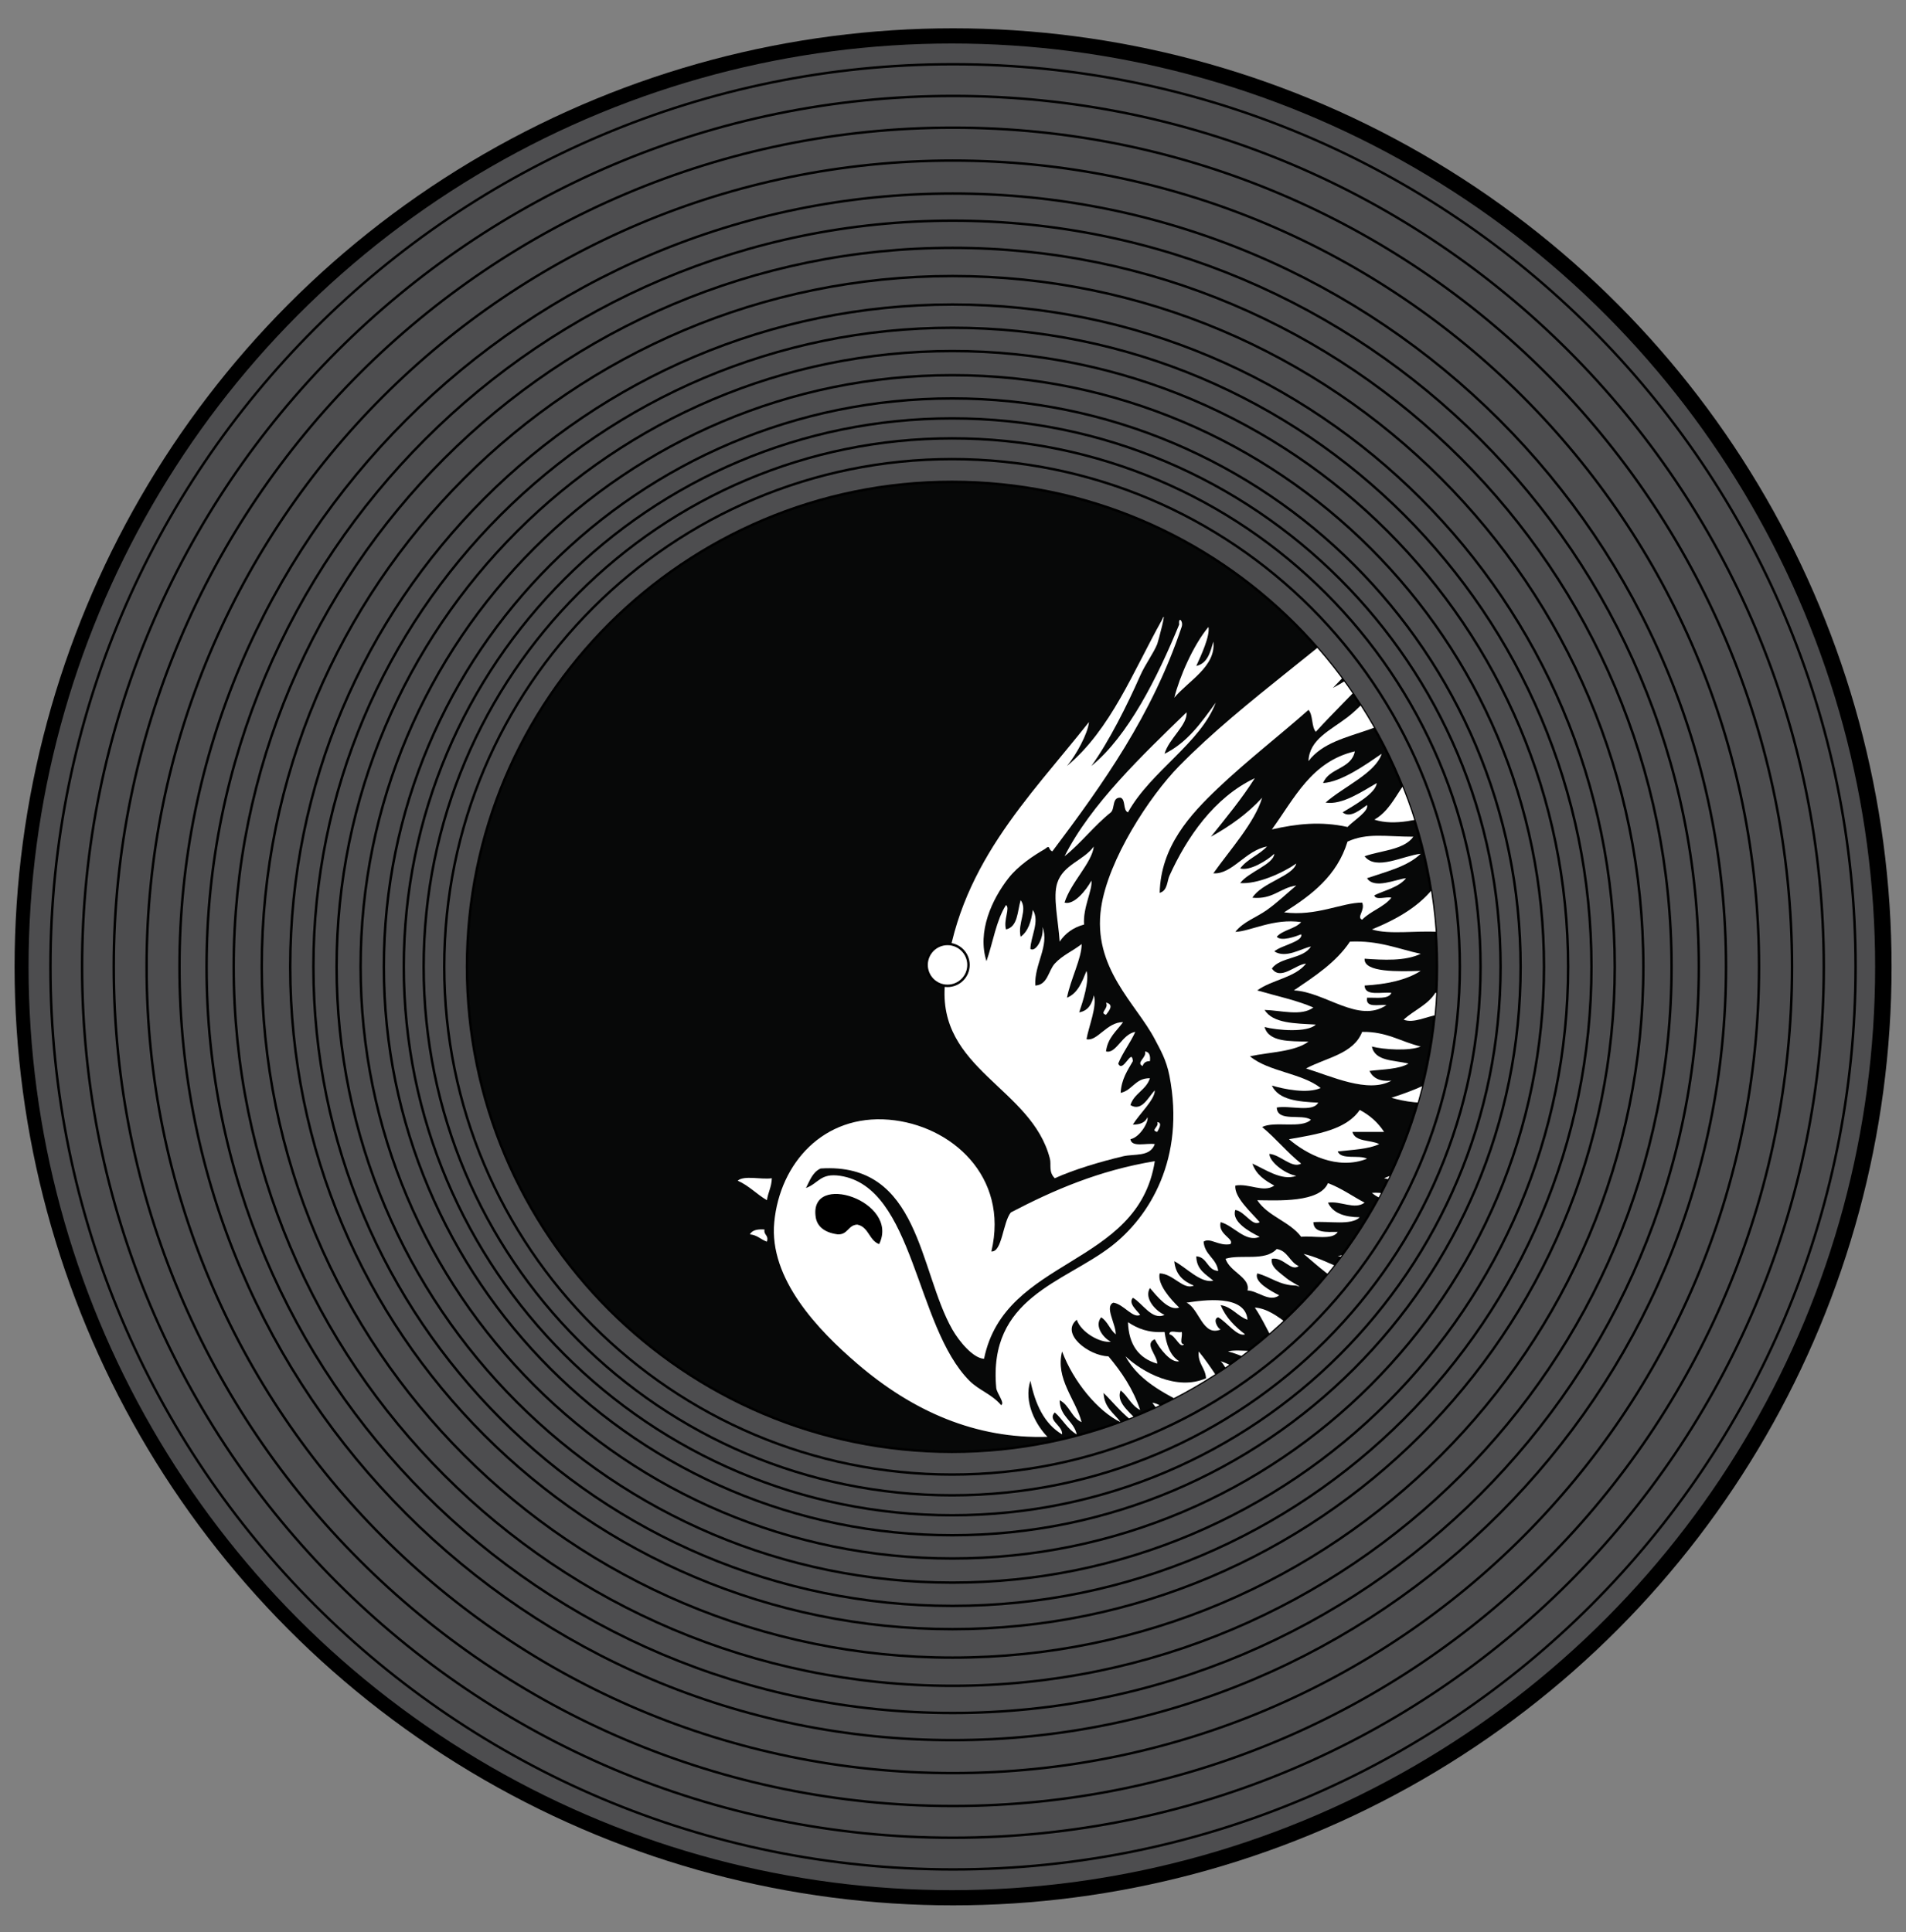 <?xml version="1.0" encoding="utf-8"?>
<!-- Generator: Adobe Illustrator 15.0.2, SVG Export Plug-In . SVG Version: 6.00 Build 0)  -->
<!DOCTYPE svg PUBLIC "-//W3C//DTD SVG 1.1//EN" "http://www.w3.org/Graphics/SVG/1.1/DTD/svg11.dtd">
<svg version="1.1" id="Layer_1" xmlns="http://www.w3.org/2000/svg" xmlns:xlink="http://www.w3.org/1999/xlink" x="0px" y="0px"
	 width="781.356px" height="792px" viewBox="0 0 781.356 792" enable-background="new 0 0 781.356 792" xml:space="preserve">
<rect x="0" y="0" width="781.356" height="792" fill="#808080" stroke="none"/>
<g>
	<g>
		<circle cx="390.709" cy="396.334" r="384.73"/>
		<circle fill="#4D4D4F" stroke="#000000" stroke-miterlimit="10" cx="390.206" cy="396.334" r="379"/>
		<path fill="#4D4D4F" stroke="#000000" stroke-miterlimit="10" d="M760.683,396.334c0,204.343-165.656,370.001-370,370.001
			c-204.343,0-370-165.658-370-370.001c0-204.344,165.657-370.002,370-370.002C595.027,26.332,760.683,191.99,760.683,396.334z"/>
		<path fill="#4D4D4F" stroke="#000000" stroke-miterlimit="10" d="M747.657,396.334c0,197.157-159.842,357.001-357,357.001
			c-197.157,0-357-159.844-357-357.001c0-197.158,159.843-357.002,357-357.002C587.815,39.332,747.657,199.176,747.657,396.334z"/>
		<path fill="#4D4D4F" stroke="#000000" stroke-miterlimit="10" d="M734.629,396.334c0,189.972-154.027,344.001-344,344.001
			c-189.971,0-344-154.029-344-344.001c0-189.975,154.029-344.002,344-344.002C580.602,52.332,734.629,206.359,734.629,396.334z"/>
		<path fill="#4D4D4F" stroke="#000000" stroke-miterlimit="10" d="M721.103,396.334c0,182.513-147.986,330.501-330.5,330.501
			c-182.513,0-330.5-147.988-330.5-330.501c0-182.514,147.987-330.502,330.5-330.502C573.117,65.832,721.103,213.82,721.103,396.334
			z"/>
		<path fill="#4D4D4F" stroke="#000000" stroke-miterlimit="10" d="M707.577,396.334c0,175.048-141.951,317.001-317,317.001
			c-175.048,0-317-141.953-317-317.001c0-175.062,141.952-317.002,317-317.002C565.625,79.332,707.577,221.271,707.577,396.334z"/>
		<path fill="#4D4D4F" stroke="#000000" stroke-miterlimit="10" d="M696.414,396.334c0,168.897-136.965,305.864-305.863,305.864
			c-168.897,0-305.863-136.967-305.863-305.864c0-168.898,136.966-305.865,305.863-305.865
			C559.449,90.469,696.414,227.436,696.414,396.334z"/>
		<path fill="#4D4D4F" stroke="#000000" stroke-miterlimit="10" d="M685.25,396.334c0,162.747-131.979,294.728-294.727,294.728
			c-162.747,0-294.727-131.98-294.727-294.728c0-162.75,131.979-294.729,294.727-294.729
			C553.272,101.605,685.25,233.584,685.25,396.334z"/>
		<path fill="#4D4D4F" stroke="#000000" stroke-miterlimit="10" d="M673.684,396.308c0,156.358-126.798,283.194-283.181,283.194
			c-156.349,0-283.193-126.836-283.193-283.194c0-156.375,126.845-283.143,283.193-283.143
			C546.886,113.165,673.684,239.933,673.684,396.308z"/>
		<path fill="#4D4D4F" stroke="#000000" stroke-miterlimit="10" d="M661.971,396.334c0,149.898-121.602,271.501-271.5,271.501
			s-271.5-121.603-271.5-271.501c0-149.932,121.602-271.502,271.5-271.502S661.971,246.402,661.971,396.334z"/>
		<path fill="#4D4D4F" stroke="#000000" stroke-miterlimit="10" d="M652.407,396.334c0,144.637-117.324,261.964-261.963,261.964
			c-144.637,0-261.963-117.327-261.963-261.964c0-144.638,117.326-261.965,261.963-261.965
			C535.083,134.369,652.407,251.696,652.407,396.334z"/>
		<path fill="#4D4D4F" stroke="#000000" stroke-miterlimit="10" d="M642.843,396.334c0,139.375-113.05,252.427-252.426,252.427
			c-139.375,0-252.426-113.052-252.426-252.427c0-139.378,113.051-252.428,252.426-252.428
			C529.793,143.906,642.843,256.956,642.843,396.334z"/>
		<path fill="#4D4D4F" stroke="#000000" stroke-miterlimit="10" d="M632.953,396.289c0,133.917-108.611,242.574-242.545,242.574
			c-133.902,0-242.578-108.657-242.578-242.574c0-133.936,108.676-242.485,242.578-242.485
			C524.341,153.804,632.953,262.354,632.953,396.289z"/>
		<path fill="#4D4D4F" stroke="#000000" stroke-miterlimit="10" d="M623.365,396.334c0,128.618-104.381,233.001-233,233.001
			c-128.618,0-233-104.383-233-233.001c0-128.671,104.382-233.002,233-233.002C518.984,163.332,623.365,267.663,623.365,396.334z"/>
		<path fill="#4D4D4F" stroke="#000000" stroke-miterlimit="10" d="M615.155,396.334c0,124.108-100.707,224.817-224.816,224.817
			c-124.108,0-224.816-100.709-224.816-224.817c0-124.12,100.708-224.818,224.816-224.818
			C514.448,171.516,615.155,272.214,615.155,396.334z"/>
		<path fill="#4D4D4F" stroke="#000000" stroke-miterlimit="10" d="M606.945,396.334c0,119.599-97.033,216.634-216.633,216.634
			c-119.599,0-216.633-97.035-216.633-216.634c0-119.602,97.034-216.635,216.633-216.635
			C509.912,179.699,606.945,276.732,606.945,396.334z"/>
		<path fill="#4D4D4F" stroke="#000000" stroke-miterlimit="10" d="M598.457,396.291c0,114.933-93.207,208.175-208.155,208.175
			c-114.914,0-208.188-93.242-208.188-208.175c0-114.949,93.273-208.09,208.188-208.09
			C505.25,188.201,598.457,281.342,598.457,396.291z"/>
	</g>
	<circle cx="390.232" cy="396.333" r="8.25"/>
</g>
<path fill="#070808" stroke="#000000" stroke-miterlimit="10" d="M589.08,396.308c0,109.745-89.061,198.829-198.815,198.829
	c-109.724,0-198.827-89.084-198.827-198.829c0-109.769,89.104-198.777,198.827-198.777
	C500.019,197.53,589.08,286.539,589.08,396.308z"/>
<g>
	<defs>
		<path id="SVGID_1_" d="M589.08,396.308c0,109.745-89.061,198.829-198.815,198.829c-109.724,0-198.827-89.084-198.827-198.829
			c0-109.769,89.104-198.777,198.827-198.777C500.019,197.53,589.08,286.539,589.08,396.308z"/>
	</defs>
	<clipPath id="SVGID_2_">
		<use xlink:href="#SVGID_1_"  overflow="visible"/>
	</clipPath>
	<g clip-path="url(#SVGID_2_)">
		<g>
			<path fill-rule="evenodd" clip-rule="evenodd" d="M589.407,274c0,1.333,0,2.667,0,4c-3.8,1.534-6.639,4.027-11,5
				C581.841,279.769,584.785,276.044,589.407,274z"/>
			<path fill-rule="evenodd" clip-rule="evenodd" fill="#FFFFFF" d="M589.407,299c0,1.667,0,3.333,0,5c-1.278,0.055-1.385,1.282-3,1
				C587.74,303.333,586.042,298.636,589.407,299z"/>
			<path fill-rule="evenodd" clip-rule="evenodd" fill="#FFFFFF" d="M589.407,310c0,1.334,0,2.666,0,4c-3.907-1.291-3.907,3.291,0,2
				c0,6,0,12,0,18c-7.403,1.604-17.427,4.77-26,2c7.436-4.184,10.051-13.346,16-19c2.874-2.732,7.6-2.638,9-7
				C588.74,310,589.074,310,589.407,310z"/>
			<path fill-rule="evenodd" clip-rule="evenodd" d="M589.407,314c0,0.666,0,1.334,0,2C585.5,317.291,585.5,312.709,589.407,314z"/>
			<path fill-rule="evenodd" clip-rule="evenodd" fill="#FFFFFF" d="M579.407,343c-3.91,5.424-13.089,5.578-20,8
				c4.728,6.119,15.924-0.319,23-1c-5.42,5.247-14.06,7.273-22,10c2.962,4.621,11.748,0.463,16,0c-2.947,3.719-8.479,4.854-13,7
				c0.431,2.236,4.929,0.405,7,1c-3.103,3.896-8.556,5.444-12,9c-2.476-0.965,1.378-3.84,0-7c-8.151-0.039-18.843,5.742-32,4
				c11.254-7.08,21.708-14.959,26-29C560.586,341.291,568.135,342.975,579.407,343z"/>
			<path fill-rule="evenodd" clip-rule="evenodd" fill="#FFFFFF" d="M589.407,363c0,6.334,0,12.666,0,19
				c-8.74-0.593-19.899,1.232-27-1c10.401-4.266,19.752-9.581,26-18C588.74,363,589.074,363,589.407,363z"/>
			<path fill-rule="evenodd" clip-rule="evenodd" fill="#FFFFFF" d="M582.407,391c-6.454,3.066-15.3,2.541-23,2
				c-0.4,5.749,14.085,5.237,23,5c-5.905,3.762-13.855,5.478-23,6c0.14,4.527,6.782,2.551,11,3c-1.219,2.781-6.143,1.857-10,2
				c-0.668,4.335,4.642,2.692,8,3c-11.429,7.795-25.191-5.447-38-6c8.53-5.803,17.255-11.411,23-20
				C565.291,385.45,573.087,388.986,582.407,391z"/>
			<path fill-rule="evenodd" clip-rule="evenodd" fill="#FFFFFF" d="M589.407,407c0,3,0,6,0,9c-4.792,0.697-9.884,3.613-14,2
				c4.149-3.851,9.938-6.062,13-11C588.74,407,589.074,407,589.407,407z"/>
			<path fill-rule="evenodd" clip-rule="evenodd" fill="#FFFFFF" d="M453.407,411c3.51,0.789,1.155,3.498,0,5
				C450.473,415.15,454.708,413.483,453.407,411z"/>
			<path fill-rule="evenodd" clip-rule="evenodd" fill="#FFFFFF" d="M582.407,429c-4.641,1.946-15.245,1.266-20,0
				c1.217,6.116,9.129,5.537,15,7c-3.983,2.35-10.354,2.312-16,3c1.419,2.914,4.213,4.454,9,4c-9.581,5.361-24.789-1.906-35-5
				c8.229-4.438,19.435-5.898,23-15C568.583,422.823,574.325,427.082,582.407,429z"/>
			<path fill-rule="evenodd" clip-rule="evenodd" fill="#FFFFFF" d="M469.407,431c1.759,0.241,2.279,1.721,2,4
				c-1.71-0.044-2.59,0.743-3,2C465.494,435.598,470.179,433.555,469.407,431z"/>
			<path fill-rule="evenodd" clip-rule="evenodd" fill="#FFFFFF" d="M567.407,464c-4.333,0-8.667,0-13,0
				c1.121,4.213,7.486,3.18,11,5c-4.534,2.133-11.014,2.32-17,3c1.383,3.617,8.745,1.255,12,3c-12.184,4.818-24.796-1.823-32-8
				c11.638-2.028,23.463-3.87,29-12C561.575,457.166,564.901,460.172,567.407,464z"/>
			<path fill-rule="evenodd" clip-rule="evenodd" fill="#FFFFFF" d="M474.407,460c2.487,0.15,0.292,3.387,0,4
				C471.412,463.342,475.363,461.862,474.407,460z"/>
			<path fill-rule="evenodd" clip-rule="evenodd" fill="#FFFFFF" d="M583.407,462c-0.169-2.169,3.547-0.453,5-1
				C588.576,463.169,584.86,461.453,583.407,462z"/>
			<path fill-rule="evenodd" clip-rule="evenodd" fill="#FFFFFF" d="M589.407,467c0,3,0,6,0,9c-3.099-0.483-4.13,3.069,0,2
				c0,1,0,2,0,3c-6.281,1.491-15.556,3.835-22,2c8.653-3.68,18.254-6.413,21-16C588.74,467,589.074,467,589.407,467z"/>
			<path fill-rule="evenodd" clip-rule="evenodd" d="M589.407,476c0,0.667,0,1.333,0,2C585.277,479.069,586.308,475.517,589.407,476
				z"/>
			<path fill-rule="evenodd" clip-rule="evenodd" fill="#FFFFFF" d="M302.407,484c2.695-2.305,9.645-0.355,14-1
				c-0.084,3.582-1.555,5.778-2,9C310.175,489.564,307.045,486.027,302.407,484z"/>
			<path fill-rule="evenodd" clip-rule="evenodd" fill="#FFFFFF" d="M589.407,488c0,1,0,2,0,3c-1.161-0.839-2.681-1.319-5-1
				C584.554,487.813,586.926,487.853,589.407,488z"/>
			<path fill-rule="evenodd" clip-rule="evenodd" d="M360.407,510c-4.166-1.501-4.248-7.085-9-8c-3.8,0.2-3.795,4.205-8,4
				c-5.515-0.729-8.416-3.322-9-7C331.381,479.927,369.028,492.385,360.407,510z"/>
			<path fill-rule="evenodd" clip-rule="evenodd" fill="#FFFFFF" d="M313.407,504c-0.409,2.409,1.826,2.174,1,5
				c-2.503-0.83-3.928-2.739-7-3C308.327,504.254,310.534,503.793,313.407,504z"/>
			<path fill-rule="evenodd" clip-rule="evenodd" fill="#FFFFFF" d="M559.407,520c7.674-2.326,19.661-0.339,29-1
				C581.198,523.389,568.09,522.043,559.407,520z"/>
			<path fill-rule="evenodd" clip-rule="evenodd" fill="#FFFFFF" d="M586.407,235c-10.713,18.287-25.917,32.083-40,47
				c14.976-7.691,24.66-20.673,36-32c-9.424,17.577-28.55,34.115-43,50c-1.842-2.159-1.077-6.922-3-9
				c-11.779,10.437-25.131,20.734-37,32c-11.494,10.91-23.559,23.953-24,43c3.241-0.837,3.023-4.85,4-7
				c7.104-15.645,18.257-32.064,35-40c-5.437,8.564-11.779,16.221-18,24c7.928-4.405,15.132-9.535,21-16
				c-2.948,10.057-13.228,21.436-20,31c7.673,0.542,13.173-9.396,22-11c-3.195,3.472-8.17,5.164-11,9c3.845,1.15,10.871-3.108,14-6
				c-0.327,4.356-10.582,7.405-14,12c7.004,0.523,17.224-4.002,23-8c-1.461,5.217-14.171,7.82-18,14c8.476,0.809,11.297-4.037,18-5
				c-3.943,3.32-7.755,6.971-12,10c-4.426,3.158-9.618,4.758-13,9c6.171-0.175,15.645-5.68,27-4c-2.506,2.827-7.494,3.173-10,6
				c1.803,2.06,7.814-0.128,10-1c0.936,2.969-8.146,4.496-11,7c4.718,3.016,10.859-1.113,15-2c-3.154,5.179-12.461,4.205-16,9
				c3.499,5.158,9.648-1.637,14-2c-4.511,5.822-14.043,6.623-20,11c7.734,2.266,16.022,3.979,23,7c-4.861,3.705-13.308,1.165-20,1
				c3.449,5.551,12.488,5.512,21,6c-3.414,3.45-16.077,2.32-21,1c1.772,6.227,10.234,5.766,18,6c-5.788,4.212-15.772,4.228-24,6
				c7.65,6.35,21.166,6.833,29,13c-5.507,2.482-15.095,0.446-20-1c2.766,5.901,10.72,6.613,19,7c-2.218,4.116-11.61,1.057-17,2
				c0.226,6.108,10.224,2.443,14,5c-3.852,3.814-14.925,0.408-20,3c5.659,4.674,10.264,10.402,16,15c-3.827,2.124-8.386-3.587-13-4
				c-0.174,2.868,5.896,8.084,11,9c-5.969,2.281-13.076-2.908-18-5c1.514,4.486,5.111,6.889,9,9c-4.466,3.092-10.286-1.017-16,0
				c-0.467,4.818,6.443,10.877,10,15c-3.02,1.975-6.142-4.491-10-5c-1.678,4.702,5.721,8.928,10,11c-5.821,2.465-10.676-4.64-16-6
				c-1.3,5.01,5.798,6.811,4,9c-4.802,0.945-8.381-2.889-11-1c0.46,5.54,5.266,6.734,6,12c-4.673-0.327-4.327-5.673-9-6
				c0.103,5.564,3.975,7.358,7,10c-5.183,1.163-11.163-5.489-16-8c0.479,5.521,3.735,8.265,8,10c-4.339,1.976-8.426-4.885-14-5
				c-1.081,4.437,4.578,10.738,8,14c-4.288,1.595-9.199-4.78-12-8c-2.554,4.257,2.477,9.496,6,11c-5.145,2.451-9.098-4.882-13-7
				c-1.99,2.284,1.599,5.052,3,7c-2.992,1.618-6.844-4.459-11-5c-3.713,1.589,1.072,8.741,1,13c-2.408-1.926-3.319-5.348-6-7
				c-3.02,3.737,1.224,8.738,4,10c-4.325,0.637-12.21-3.774-14-9c-6.857,5.655,4.838,14.786,13,15c5.32,6.347,10.063,13.27,13,22
				c-3.596-1.737-4.98-5.687-8-8c-2.256,5.611,5.485,9.831,8,14c-4.474-0.875-10.6-8.723-15-13c0.249,6.084,4.343,8.324,7,12
				c-9.275-4.396-19.381-16.616-24-29c-2.874,11.216,5.618,19.709,8,29c-4.163-1.837-4.976-7.024-9-9c0.111,6.889,5.71,8.29,7,14
				c-3.854-2.146-5.771-6.229-9-9c-3.169,3.235,3.301,5.316,3,9c-7.322-4.344-11.011-12.322-13-22c-2.887,8.899,2.371,18.286,7,23
				c-29.373,0.902-55.142-10.379-78-30c-15.918-13.664-36.229-34.729-34-58c2.327-24.304,20.308-44.228,47-42
				c25.459,2.125,49.303,23.195,42,54c4.43,0.409,4.684-11.968,8-16c17.516-9.15,36.124-17.209,59-21
				c-6.776,43.557-61.467,39.2-70,81c-4.399-0.155-10.168-7.036-13-12c-13.746-24.091-13.248-68.679-54-66
				c-3.225,1.442-4.438,4.896-6,8c5.254-1.949,5.873-6.229,14-5c30.438,4.605,30.744,61.685,53,84c4.012,4.022,8.99,5.336,13,10
				c1.674-0.78-1.75-4.837-2-7c-3.414-37.052,27.557-43.082,47-58c15.844-12.156,30.582-36.112,24-70c-1.29-6.641-3.817-10.811-6-15
				c-7.56-14.508-25.689-29.216-22-54c2.918-19.603,19.702-45.47,32-58c27.035-27.545,63.193-50.989,88-76
				c-1.762,7.246-10.14,16.521-15,24c11.486-6.847,19.753-16.914,28-27C585.074,235,585.74,235,586.407,235z M334.407,499
				c0.584,3.678,3.485,6.271,9,7c4.205,0.205,4.2-3.8,8-4c4.752,0.915,4.834,6.499,9,8C369.028,492.385,331.381,479.927,334.407,499
				z"/>
			<path fill-rule="evenodd" clip-rule="evenodd" fill="#FFFFFF" d="M589.407,264c0,3.333,0,6.667,0,10
				c-4.622,2.044-7.565,5.769-11,9c4.361-0.973,7.2-3.466,11-5c0,5.333,0,10.667,0,16c-4.479,0.076,0.608-3.706-1-7
				c-8.218,4.06-17.553,8.686-27,12c-9.54,3.347-19.309,5.494-25,13c0.32-8.928,8.938-12.567,16-18c8.58-6.601,15.544-17.385,24-23
				C580.846,268.052,585.668,268.029,589.407,264z"/>
			<path fill-rule="evenodd" clip-rule="evenodd" fill="#FFFFFF" d="M589.407,498c-3.087,0.246-5.653,1.014-8,2
				c-0.146,2.812,2.449,2.884,5,3c-5.116,3.217-11.982,4.685-18,7c2.855,3.488,15.181-1.671,14,1c-10.034,2.633-20.412,4.922-34,4
				c12.557-3.776,26.301-6.366,30-19c-5.088-2.579-11.896-3.438-16-7c8.079-0.735,18.562,4.764,27,7
				C589.407,496.667,589.407,497.333,589.407,498z"/>
			<path fill-rule="evenodd" clip-rule="evenodd" fill="#FFFFFF" d="M476.407,254c2.173-5.286-1.591,8.98-2,10
				c-1.525,3.804-4.96,8.369-7,13c-5.299,12.028-12.871,27.121-20,37c15.059-12.276,27.081-36.251,36-58
				c-0.409-3.606,1.826-1.371,1,1c-12.126,36.208-32.259,64.408-53,92c-1.889-0.749-0.693-2.984-3-1c-4.828,2.789-11.01,6.891-15,12
				c-6.75,8.643-12.896,21.951-9,34c2.675-7.658,3.96-16.707,8-23c1.795,1.219-1.124,6.143,0,10c4.893-1.107,4.636-7.364,6-12
				c3.004,4.049-1.342,9.29,0,15c3.113-2.22,4.338-6.329,5-11c2.981,4.685-0.949,11.023-1,16c2.203,1.486,5.531-4.432,5-9
				c2.846,7.861-3.441,15.213-3,24c5.104-0.229,5.363-6.125,8-9c3.17-3.459,7.146-4.982,11-8c0.153,5.502-4.632,14.69-6,22
				c4.48-1.854,6.167-6.5,8-11c1.28,3.975-1.477,12.502-3,17c3.687-0.646,5.245-3.422,6-7c1.436,4.461-2.056,12.592-3,18
				c4.416,1.06,8.281-7.035,15-7c-2.649,3.684-6.305,6.362-7,12c4.143,1.158,6.614-7.153,12-8c-2.073,4.593-5.052,8.282-7,13
				c1.935,4.205,5.612-6.753,6-1c-2.176,3.824-4.678,7.322-5,13c4.918-1.082,5.919-6.08,12-6c-1.513,4.82-6.487,6.18-8,11
				c4.73,2.936,7.447-3.552,10-6c0.061,3.749-6.342,9.642-9,14c3.049,0.049,5.092-0.908,6-3c0.527,1.901-3.088,8.215-7,9
				c0.515,3.485,6.533,1.467,10,2c-1.983,5.386-8.259,3.88-13,5c-9.657,2.282-20.314,5.51-28,9c-2.638-2.582-1.383-5.579-2-8
				c-7.438-29.168-46.395-36.553-43-72c4.535-47.355,34.332-75.755,59-107c-0.392,4.625-5.204,13.451-9,18
				C455.405,298.998,464.555,275.148,476.407,254z"/>
			<path fill-rule="evenodd" clip-rule="evenodd" fill="#FFFFFF" d="M495.407,257c0.684,3.708-2.997,11.65-5,16
				c4.624-1.042,5.73-5.603,7-10c1.212,10.22-10.433,16.228-16,23C483.455,277.708,489.159,264.423,495.407,257z"/>
			<path fill-rule="evenodd" clip-rule="evenodd" fill="#FFFFFF" d="M498.407,288c-6.302,16.7-26.588,28.077-36,45
				c-2.156-0.844-0.844-5.156-3-6c-3.613-0.28-2.287,4.38-4,6c-6.881,5.452-12.133,12.533-19,18c10.848-21.486,31.922-41.41,50-59
				c0.508,5.191-7.251,10.737-9,17C486.796,304.39,492.529,296.122,498.407,288z"/>
			<path fill-rule="evenodd" clip-rule="evenodd" fill="#FFFFFF" d="M560.407,330c0.836,2.539-5.563,6.408-8,9
				c-10.926-2.396-20.688-1.336-31,1c9.262-12.738,16.187-27.813,34-32c-1.373,7.293-10.607,6.726-13,13
				c7.525-0.483,17.263-7.396,24-12c-2.453,7.887-15.767,13.562-23,20c6.825,1.145,15.25-4.739,21-8c-0.452,4.23-9.022,8.965-14,12
				C553.533,335.734,558.169,331.473,560.407,330z"/>
			<path fill-rule="evenodd" clip-rule="evenodd" fill="#FFFFFF" d="M448.407,347c-0.827,6.85-9.375,14.617-12,23
				c3.853,1.158,8.89-5.09,11-9c0.6,3.625-3.544,11.104-3,18c-4.474,1.193-7.717,3.617-10,7c-0.594-8.884-2.823-18.332-1-24
				C435.862,354.369,444.19,352.78,448.407,347z"/>
			<path fill-rule="evenodd" clip-rule="evenodd" fill="#FFFFFF" d="M515.407,492c8.381,0.078,25.532,1.087,29-7
				c5.567,2.1,9.979,5.354,15,8c-4.102,3.056-9.815-0.817-15,0c2.004,4.329,6.756,5.91,13,6c-3.537,3.463-12.526,1.474-19,2
				c0.141,4.526,5.312,4.021,10,4c-2.14,3.526-9.896,1.437-15,2C528.699,500.708,519.764,498.643,515.407,492z"/>
			<path fill-rule="evenodd" clip-rule="evenodd" fill="#FFFFFF" d="M515.407,522c-1.456,3.489,5.486,7.155,9,9
				c-4.054,3.008-8.759-1.874-13-2c1.283-5.321-7.272-7.556-9-13c6.406-1.969,16.077,1.221,21-4c4.555,0.779,5.266,5.4,9,7
				c-3.154,2.437-6.186-3.775-11-3c-0.722,3.396,3.184,5.589,6,8c1.751,1.499,8.008,4.552,4,3
				C524.471,526.936,520.977,523.43,515.407,522z"/>
			<path fill-rule="evenodd" clip-rule="evenodd" fill="#FFFFFF" d="M534.407,514c10.011,2.327,22.509,10.821,36,13
				c-2.434,2.69-7.983,0.041-11,0c1.079,4.921,7.053,4.947,13,5c-1.314,1.461-13.495,1.742-19,2c1.134,2.533,4.432,2.901,8,3
				c-2.386,3.109-14.647,1.297-22,1c3.826-4.174,11.096-4.904,13-11C546.876,525.059,540.05,518.824,534.407,514z"/>
			<path fill-rule="evenodd" clip-rule="evenodd" fill="#FFFFFF" d="M499.407,540c-2.443,0.638-0.151,4.675,1,5
				c-7.42,3.068-8.746-8.573-14-11c6.938-1.046,24.118-3.528,25,7c-4.206-1.461-6.143-5.19-11-6c2.134,5.199,5.869,8.798,10,12
				C507.25,548.124,502.864,541.901,499.407,540z"/>
			<path fill-rule="evenodd" clip-rule="evenodd" fill="#FFFFFF" d="M514.407,536c9.648,0.691,17.313,12.015,27,16
				c-3.719,2.674-7.85-2.783-12-3c1.592,5.742,7.904,6.762,13,9c-3.965,1.602-11.225-2.086-17-2c1.864,2.802,5.478,3.856,9,5
				c-12.015,3.34-21.37-4.624-31-7c4.645-1.318,15.103,1.51,20-2C520.236,546.838,517.775,540.965,514.407,536z"/>
			<path fill-rule="evenodd" clip-rule="evenodd" fill="#FFFFFF" d="M578.407,540c1.123,1.206-5.498,7.288-9,4
				C571.406,541.666,576.408,542.334,578.407,540z"/>
			<path fill-rule="evenodd" clip-rule="evenodd" fill="#FFFFFF" d="M473.407,549c-4.512,1.827,1.009,6.514,1,10
				c-7.511-2.156-11.668-7.665-12-17c3.816,2.518,8.204,4.463,15,4c0.77,5.23,2.268,9.732,6,12
				C480.116,558.928,475.277,552.819,473.407,549z"/>
			<path fill-rule="evenodd" clip-rule="evenodd" fill="#FFFFFF" d="M539.407,543c7.067-0.723,18.032,3.292,26,5
				C555.649,551.412,545.869,546.214,539.407,543z"/>
			<path fill-rule="evenodd" clip-rule="evenodd" fill="#FFFFFF" d="M479.407,547c-0.169-2.169,3.547-0.453,5-1
				c0.547,1.453-1.169,5.169,1,5C483.83,553.154,481.83,547.311,479.407,547z"/>
			<path fill-rule="evenodd" clip-rule="evenodd" fill="#FFFFFF" d="M461.407,556c6.762,6.417,20.979,14.311,33,9
				c-0.262-4.405-3.449-5.884-3-11c5.127,6.206,9.222,13.444,14,20c-3.615-1.385-5.603-4.397-10-5c-1.86,1.283,2.145,5.122,4,6
				c-3.575,1.872-7.902-4.07-13-4c-1.095,3.935,8.543,6.087,4,7C479.345,572.062,467.345,567.062,461.407,556z"/>
			<path fill-rule="evenodd" clip-rule="evenodd" fill="#FFFFFF" d="M500.407,558c4.844,1.501,14.32,7.004,20,11
				c-3.927,3.529-9.33-5.272-13-2C503.776,565.297,503.129,560.611,500.407,558z"/>
			<path fill-rule="evenodd" clip-rule="evenodd" fill="#FFFFFF" d="M507.407,569c1.069-1.401,11.036,6.526,9,5
				C512.286,573.454,510.555,570.519,507.407,569z"/>
			<path fill-rule="evenodd" clip-rule="evenodd" fill="#FFFFFF" d="M472.407,575c5.615,0.73,11.621,9.703,18,13
				C483.165,588.896,476.345,580.737,472.407,575z"/>
			<path fill-rule="evenodd" clip-rule="evenodd" fill="#FFFFFF" d="M589.407,442c0,3,0,6,0,9c-5.534,2.045-13.919,0.506-19-1
				C577.221,447.814,583.716,445.309,589.407,442z"/>
		</g>
	</g>
</g>
<circle fill="#FFFFFF" stroke="#000000" stroke-miterlimit="10" cx="388.44" cy="395.541" r="8.584"/>
</svg>

